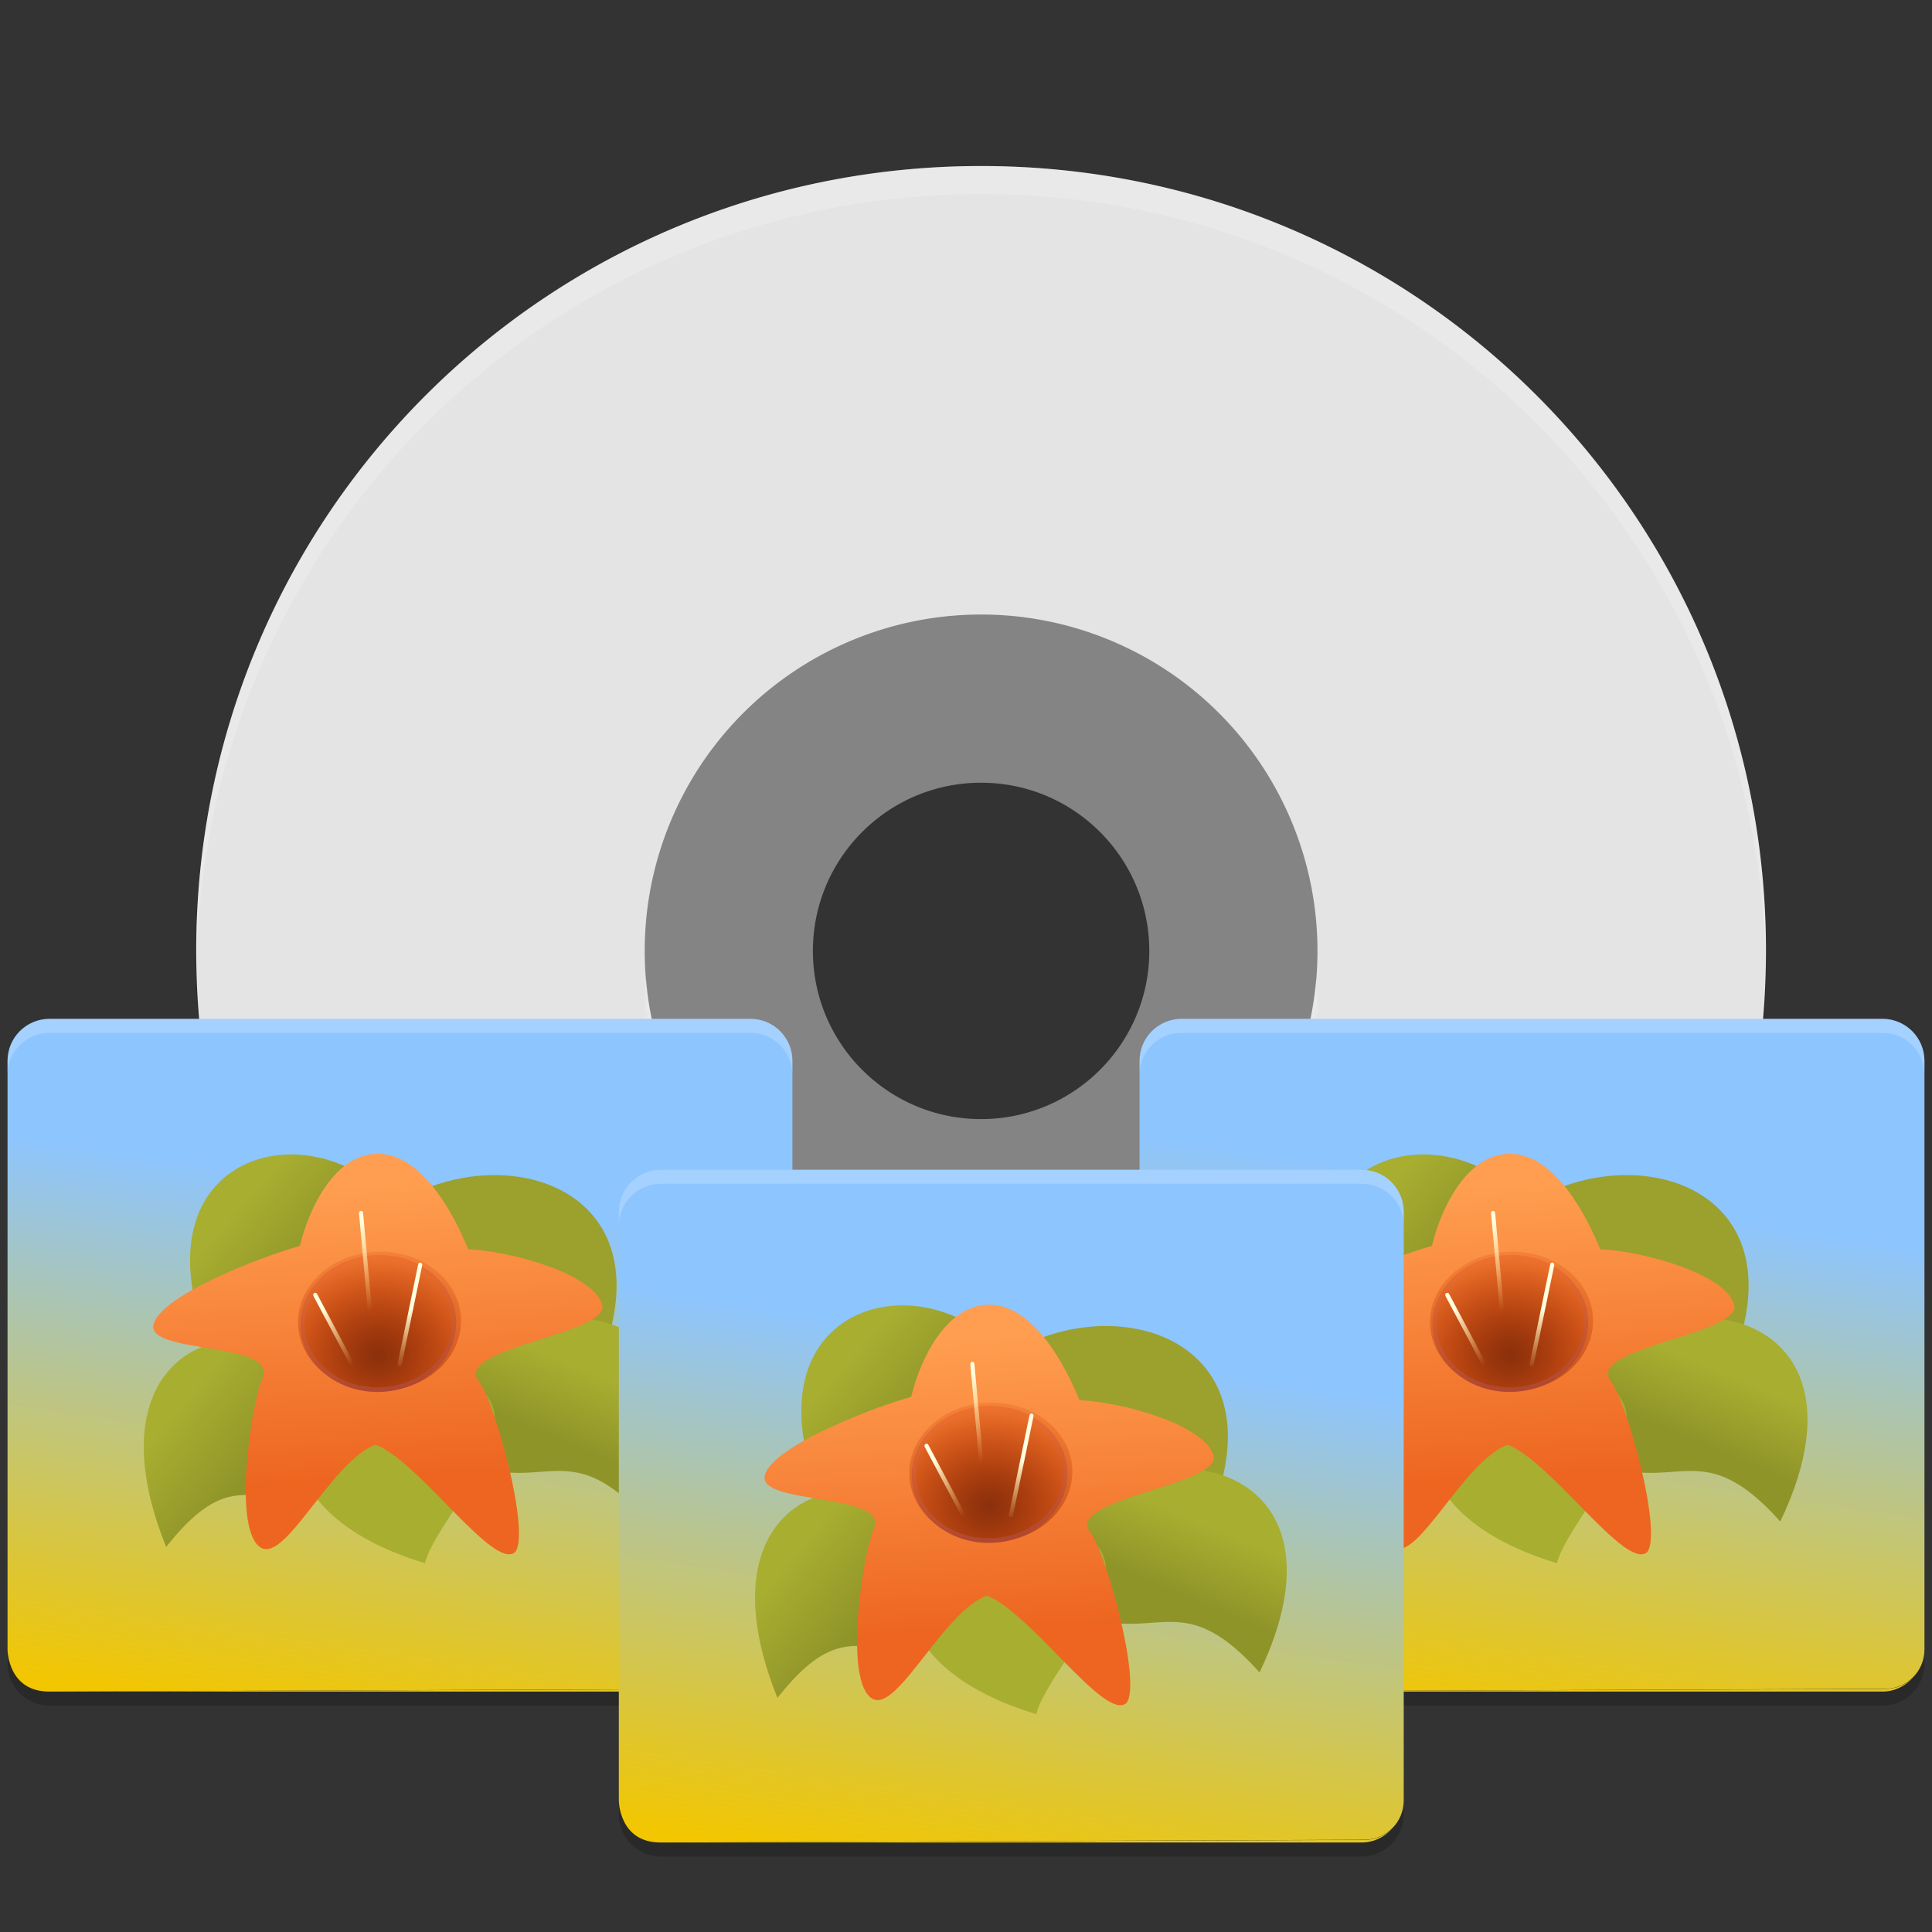 <?xml version="1.0" encoding="UTF-8" standalone="no"?>
<svg
   xmlns:dc="http://purl.org/dc/elements/1.1/"
   xmlns:cc="http://creativecommons.org/ns#"
   xmlns:rdf="http://www.w3.org/1999/02/22-rdf-syntax-ns#"
   xmlns:svg="http://www.w3.org/2000/svg"
   xmlns="http://www.w3.org/2000/svg"
   xmlns:xlink="http://www.w3.org/1999/xlink"
   xmlns:sodipodi="http://sodipodi.sourceforge.net/DTD/sodipodi-0.dtd"
   xmlns:inkscape="http://www.inkscape.org/namespaces/inkscape"
   viewBox="0 0 128 128"
   style="display:inline;enable-background:new"
   version="1.0"
   id="svg11300"
   height="128"
   width="128"
   sodipodi:docname="imagination.svg"
   inkscape:version="0.92.3 (2405546, 2018-03-11)">
  <rect x="0" y="0" width="128" height="128" fill="#333333" stroke="none"/>
  <sodipodi:namedview
     pagecolor="#ffffff"
     bordercolor="#666666"
     borderopacity="1"
     objecttolerance="10"
     gridtolerance="10"
     guidetolerance="10"
     inkscape:pageopacity="0"
     inkscape:pageshadow="2"
     inkscape:window-width="1920"
     inkscape:window-height="1009"
     id="namedview24"
     showgrid="false"
     inkscape:zoom="6.5234375"
     inkscape:cx="64"
     inkscape:cy="64"
     inkscape:window-x="0"
     inkscape:window-y="34"
     inkscape:window-maximized="1"
     inkscape:current-layer="svg11300" />
  <title
     id="title4162">Adwaita Icon Template</title>
  <defs
     id="defs3">
    <linearGradient
       id="linearGradient950">
      <stop
         style="stop-color:#9a9996;stop-opacity:1"
         offset="0"
         id="stop946" />
      <stop
         style="stop-color:#77767b;stop-opacity:1"
         offset="1"
         id="stop948" />
    </linearGradient>
    <linearGradient
       y2="812.882"
       x2="1662.99"
       y1="806.297"
       x1="1660.857"
       gradientTransform="matrix(1.829,-0.816,0.816,1.829,-3645.962,100.029)"
       gradientUnits="userSpaceOnUse"
       id="linearGradient1001"
       xlink:href="#linearGradient950" />
    <radialGradient
       inkscape:collect="always"
       xlink:href="#linearGradient2891-388-107-9"
       id="radialGradient5059-4"
       gradientUnits="userSpaceOnUse"
       gradientTransform="matrix(1.813,-7.680244e-7,1.042223e-6,1.396,-15.45,-9.15)"
       cx="19"
       cy="22.472"
       fx="19"
       fy="22.472"
       r="2" />
    <linearGradient
       inkscape:collect="always"
       id="linearGradient2891-388-107-9">
      <stop
         offset="0"
         id="stop7636-6"
         style="stop-color:#8a300c;stop-opacity:1;" />
      <stop
         offset="1"
         id="stop7638-1"
         style="stop-color:#ec510c;stop-opacity:0" />
    </linearGradient>
    <linearGradient
       inkscape:collect="always"
       xlink:href="#linearGradient2885-866-809-6"
       id="linearGradient5061-3"
       gradientUnits="userSpaceOnUse"
       x1="18.369"
       y1="23.025"
       x2="18.154"
       y2="19.235" />
    <linearGradient
       inkscape:collect="always"
       id="linearGradient2885-866-809-6">
      <stop
         offset="0"
         id="stop7642-9"
         style="stop-color:#b04730;stop-opacity:1" />
      <stop
         offset="1"
         id="stop7644-7"
         style="stop-color:#ff7b2f;stop-opacity:1" />
    </linearGradient>
    <linearGradient
       inkscape:collect="always"
       xlink:href="#linearGradient2911-613-519-4"
       id="linearGradient5063-6"
       gradientUnits="userSpaceOnUse"
       gradientTransform="matrix(0.833,0,0,1.121,3.056,-2.099)"
       x1="21"
       y1="20"
       x2="21.25"
       y2="22" />
    <linearGradient
       id="linearGradient2911-613-519-4">
      <stop
         offset="0"
         id="stop7648-1"
         style="stop-color:#ffffe0;stop-opacity:1;" />
      <stop
         offset="1"
         id="stop7650-3"
         style="stop-color:#ffe588;stop-opacity:0;" />
    </linearGradient>
    <linearGradient
       inkscape:collect="always"
       xlink:href="#linearGradient2911-613-519-4"
       id="linearGradient5065-7"
       gradientUnits="userSpaceOnUse"
       gradientTransform="matrix(0.859,0,0,1.114,2.471,-2.224)"
       x1="17"
       y1="21"
       x2="18.892"
       y2="22.07" />
    <linearGradient
       y2="20.631"
       x2="19.488"
       y1="18"
       x1="18"
       gradientTransform="matrix(0.833,0,0,1.058,2.939,-1.346)"
       gradientUnits="userSpaceOnUse"
       id="linearGradient3381"
       xlink:href="#linearGradient2911-613-519-4"
       inkscape:collect="always" />
    <linearGradient
       inkscape:collect="always"
       xlink:href="#linearGradient2855-649-911"
       id="linearGradient5055"
       gradientUnits="userSpaceOnUse"
       gradientTransform="matrix(1.123,0.009,0.011,1.236,0.289,-4.715)"
       x1="16.917"
       y1="25.211"
       x2="16.374"
       y2="16.541" />
    <linearGradient
       inkscape:collect="always"
       id="linearGradient2855-649-911">
      <stop
         offset="0"
         id="stop7624"
         style="stop-color:#ed6520;stop-opacity:1" />
      <stop
         offset="1"
         id="stop7626"
         style="stop-color:#ff9e50;stop-opacity:1" />
    </linearGradient>
    <radialGradient
       inkscape:collect="always"
       xlink:href="#linearGradient2891-388-107-9"
       id="radialGradient5059"
       gradientUnits="userSpaceOnUse"
       gradientTransform="matrix(1.813,-7.680244e-7,1.042223e-6,1.396,-15.45,-9.15)"
       cx="19"
       cy="22.472"
       fx="19"
       fy="22.472"
       r="2" />
    <linearGradient
       inkscape:collect="always"
       xlink:href="#linearGradient2862-191-249"
       id="linearGradient5049"
       gradientUnits="userSpaceOnUse"
       gradientTransform="matrix(1.457,0.015,0.009,1.764,-3.761,62.351)"
       x1="11.75"
       y1="23.25"
       x2="14.5"
       y2="26" />
    <linearGradient
       inkscape:collect="always"
       id="linearGradient2862-191-249">
      <stop
         offset="0"
         id="stop7588"
         style="stop-color:#a8ae30;stop-opacity:1" />
      <stop
         offset="1"
         id="stop7590"
         style="stop-color:#8f9429;stop-opacity:1" />
    </linearGradient>
    <linearGradient
       inkscape:collect="always"
       xlink:href="#linearGradient2862-191-249"
       id="linearGradient5044"
       gradientUnits="userSpaceOnUse"
       gradientTransform="matrix(1.761,-0.032,-0.04,1.701,-10.116,64.525)"
       x1="27.812"
       y1="22.657"
       x2="26.7"
       y2="25.157" />
    <linearGradient
       inkscape:collect="always"
       xlink:href="#linearGradient2862-191-249"
       id="linearGradient5042"
       gradientUnits="userSpaceOnUse"
       gradientTransform="matrix(1.496,-0.009,-0.018,1.682,-0.488,52.621)"
       x1="11.75"
       y1="23.25"
       x2="14.5"
       y2="26" />
    <linearGradient
       inkscape:collect="always"
       xlink:href="#linearGradient2782-839-396"
       id="linearGradient5040"
       gradientUnits="userSpaceOnUse"
       gradientTransform="matrix(1.753,0.003,-0.005,1.771,-8.207,66.836)"
       x1="20"
       y1="13.577"
       x2="17.27"
       y2="32.699" />
    <linearGradient
       inkscape:collect="always"
       id="linearGradient2782-839-396">
      <stop
         offset="0"
         id="stop7582"
         style="stop-color:#8dc5ff;stop-opacity:1" />
      <stop
         offset="1"
         id="stop7584"
         style="stop-color:#f2c600;stop-opacity:1" />
    </linearGradient>
    <linearGradient
       inkscape:collect="always"
       xlink:href="#linearGradient2782-839-396"
       id="linearGradient941"
       gradientUnits="userSpaceOnUse"
       gradientTransform="matrix(1.753,0.003,-0.005,1.771,-8.207,66.836)"
       x1="20"
       y1="13.577"
       x2="17.27"
       y2="32.699" />
    <linearGradient
       inkscape:collect="always"
       xlink:href="#linearGradient2782-839-396"
       id="linearGradient1007"
       gradientUnits="userSpaceOnUse"
       gradientTransform="matrix(1.753,0.003,-0.005,1.771,-8.207,66.836)"
       x1="20"
       y1="13.577"
       x2="17.27"
       y2="32.699" />
    <linearGradient
       inkscape:collect="always"
       xlink:href="#linearGradient2782-839-396"
       id="linearGradient1009"
       gradientUnits="userSpaceOnUse"
       gradientTransform="matrix(1.753,0.003,-0.005,1.771,-8.207,66.836)"
       x1="20"
       y1="13.577"
       x2="17.27"
       y2="32.699" />
    <linearGradient
       inkscape:collect="always"
       xlink:href="#linearGradient2862-191-249"
       id="linearGradient1011"
       gradientUnits="userSpaceOnUse"
       gradientTransform="matrix(1.496,-0.009,-0.018,1.682,-0.488,52.621)"
       x1="11.75"
       y1="23.25"
       x2="14.5"
       y2="26" />
    <linearGradient
       inkscape:collect="always"
       xlink:href="#linearGradient2862-191-249"
       id="linearGradient1013"
       gradientUnits="userSpaceOnUse"
       gradientTransform="matrix(1.761,-0.032,-0.04,1.701,-10.116,64.525)"
       x1="27.812"
       y1="22.657"
       x2="26.7"
       y2="25.157" />
    <linearGradient
       inkscape:collect="always"
       xlink:href="#linearGradient2862-191-249"
       id="linearGradient1015"
       gradientUnits="userSpaceOnUse"
       gradientTransform="matrix(1.457,0.015,0.009,1.764,-3.761,62.351)"
       x1="11.75"
       y1="23.25"
       x2="14.5"
       y2="26" />
    <linearGradient
       inkscape:collect="always"
       xlink:href="#linearGradient2855-649-911"
       id="linearGradient1017"
       gradientUnits="userSpaceOnUse"
       gradientTransform="matrix(1.123,0.009,0.011,1.236,0.289,-4.715)"
       x1="16.917"
       y1="25.211"
       x2="16.374"
       y2="16.541" />
    <radialGradient
       inkscape:collect="always"
       xlink:href="#linearGradient2891-388-107-9"
       id="radialGradient1019"
       gradientUnits="userSpaceOnUse"
       gradientTransform="matrix(1.813,-7.680244e-7,1.042223e-6,1.396,-15.45,-9.15)"
       cx="19"
       cy="22.472"
       fx="19"
       fy="22.472"
       r="2" />
    <radialGradient
       inkscape:collect="always"
       xlink:href="#linearGradient2891-388-107-9"
       id="radialGradient1021"
       gradientUnits="userSpaceOnUse"
       gradientTransform="matrix(1.813,-7.680244e-7,1.042223e-6,1.396,-15.45,-9.15)"
       cx="19"
       cy="22.472"
       fx="19"
       fy="22.472"
       r="2" />
    <linearGradient
       inkscape:collect="always"
       xlink:href="#linearGradient2885-866-809-6"
       id="linearGradient1023"
       gradientUnits="userSpaceOnUse"
       x1="18.369"
       y1="23.025"
       x2="18.154"
       y2="19.235" />
    <linearGradient
       inkscape:collect="always"
       xlink:href="#linearGradient2911-613-519-4"
       id="linearGradient1025"
       gradientUnits="userSpaceOnUse"
       gradientTransform="matrix(0.833,0,0,1.121,3.056,-2.099)"
       x1="21"
       y1="20"
       x2="21.25"
       y2="22" />
    <linearGradient
       inkscape:collect="always"
       xlink:href="#linearGradient2911-613-519-4"
       id="linearGradient1027"
       gradientUnits="userSpaceOnUse"
       gradientTransform="matrix(0.859,0,0,1.114,2.471,-2.224)"
       x1="17"
       y1="21"
       x2="18.892"
       y2="22.07" />
    <linearGradient
       inkscape:collect="always"
       xlink:href="#linearGradient2911-613-519-4"
       id="linearGradient1029"
       gradientUnits="userSpaceOnUse"
       gradientTransform="matrix(0.833,0,0,1.058,2.939,-1.346)"
       x1="18"
       y1="18"
       x2="19.488"
       y2="20.631" />
    <linearGradient
       inkscape:collect="always"
       xlink:href="#linearGradient2782-839-396"
       id="linearGradient1139"
       gradientUnits="userSpaceOnUse"
       gradientTransform="matrix(1.753,0.003,-0.005,1.771,-8.207,66.836)"
       x1="20"
       y1="13.577"
       x2="17.27"
       y2="32.699" />
    <linearGradient
       inkscape:collect="always"
       xlink:href="#linearGradient2782-839-396"
       id="linearGradient1141"
       gradientUnits="userSpaceOnUse"
       gradientTransform="matrix(1.753,0.003,-0.005,1.771,-8.207,66.836)"
       x1="20"
       y1="13.577"
       x2="17.27"
       y2="32.699" />
    <linearGradient
       inkscape:collect="always"
       xlink:href="#linearGradient2862-191-249"
       id="linearGradient1143"
       gradientUnits="userSpaceOnUse"
       gradientTransform="matrix(1.496,-0.009,-0.018,1.682,-0.488,52.621)"
       x1="11.75"
       y1="23.25"
       x2="14.5"
       y2="26" />
    <linearGradient
       inkscape:collect="always"
       xlink:href="#linearGradient2862-191-249"
       id="linearGradient1145"
       gradientUnits="userSpaceOnUse"
       gradientTransform="matrix(1.761,-0.032,-0.04,1.701,-10.116,64.525)"
       x1="27.812"
       y1="22.657"
       x2="26.7"
       y2="25.157" />
    <linearGradient
       inkscape:collect="always"
       xlink:href="#linearGradient2862-191-249"
       id="linearGradient1147"
       gradientUnits="userSpaceOnUse"
       gradientTransform="matrix(1.457,0.015,0.009,1.764,-3.761,62.351)"
       x1="11.75"
       y1="23.25"
       x2="14.5"
       y2="26" />
    <linearGradient
       inkscape:collect="always"
       xlink:href="#linearGradient2855-649-911"
       id="linearGradient1149"
       gradientUnits="userSpaceOnUse"
       gradientTransform="matrix(1.123,0.009,0.011,1.236,0.289,-4.715)"
       x1="16.917"
       y1="25.211"
       x2="16.374"
       y2="16.541" />
    <radialGradient
       inkscape:collect="always"
       xlink:href="#linearGradient2891-388-107-9"
       id="radialGradient1151"
       gradientUnits="userSpaceOnUse"
       gradientTransform="matrix(1.813,-7.680244e-7,1.042223e-6,1.396,-15.45,-9.15)"
       cx="19"
       cy="22.472"
       fx="19"
       fy="22.472"
       r="2" />
    <radialGradient
       inkscape:collect="always"
       xlink:href="#linearGradient2891-388-107-9"
       id="radialGradient1153"
       gradientUnits="userSpaceOnUse"
       gradientTransform="matrix(1.813,-7.680244e-7,1.042223e-6,1.396,-15.45,-9.15)"
       cx="19"
       cy="22.472"
       fx="19"
       fy="22.472"
       r="2" />
    <linearGradient
       inkscape:collect="always"
       xlink:href="#linearGradient2885-866-809-6"
       id="linearGradient1155"
       gradientUnits="userSpaceOnUse"
       x1="18.369"
       y1="23.025"
       x2="18.154"
       y2="19.235" />
    <linearGradient
       inkscape:collect="always"
       xlink:href="#linearGradient2911-613-519-4"
       id="linearGradient1157"
       gradientUnits="userSpaceOnUse"
       gradientTransform="matrix(0.833,0,0,1.121,3.056,-2.099)"
       x1="21"
       y1="20"
       x2="21.25"
       y2="22" />
    <linearGradient
       inkscape:collect="always"
       xlink:href="#linearGradient2911-613-519-4"
       id="linearGradient1159"
       gradientUnits="userSpaceOnUse"
       gradientTransform="matrix(0.859,0,0,1.114,2.471,-2.224)"
       x1="17"
       y1="21"
       x2="18.892"
       y2="22.07" />
    <linearGradient
       inkscape:collect="always"
       xlink:href="#linearGradient2911-613-519-4"
       id="linearGradient1161"
       gradientUnits="userSpaceOnUse"
       gradientTransform="matrix(0.833,0,0,1.058,2.939,-1.346)"
       x1="18"
       y1="18"
       x2="19.488"
       y2="20.631" />
  </defs>
  <path
     inkscape:connector-curvature="0"
     style="opacity:0.2;stroke-width:1.857"
     d="m 65,12 c -28.808,0 -52,23.192 -52,52 0,28.808 23.192,52 52,52 28.808,0 52,-23.192 52,-52 0,-28.808 -23.192,-52 -52,-52 z m 0,29.714 A 22.286,22.286 0 0 1 87.286,64 22.286,22.286 0 0 1 65,86.286 22.286,22.286 0 0 1 42.714,64 22.286,22.286 0 0 1 65,41.714 Z"
     id="path2" />
  <path
     inkscape:connector-curvature="0"
     style="fill:#848484;stroke-width:1.857"
     d="M 65,35.143 A 27.857,27.857 0 0 0 37.143,63 27.857,27.857 0 0 0 65,90.857 27.857,27.857 0 0 0 92.857,63 27.857,27.857 0 0 0 65,35.143 Z m 0,16.714 c 6.154,0 11.143,4.989 11.143,11.143 0,6.154 -4.989,11.143 -11.143,11.143 -6.154,0 -11.143,-4.989 -11.143,-11.143 0,-6.154 4.989,-11.143 11.143,-11.143 z"
     id="path4" />
  <path
     inkscape:connector-curvature="0"
     style="fill:#e4e4e4;stroke-width:1.857"
     d="M 65,11 C 36.192,11 13,34.192 13,63 13,91.808 36.192,115 65,115 93.808,115 117,91.808 117,63 117,34.192 93.808,11 65,11 Z m 0,29.714 A 22.286,22.286 0 0 1 87.286,63 22.286,22.286 0 0 1 65,85.286 22.286,22.286 0 0 1 42.714,63 22.286,22.286 0 0 1 65,40.714 Z"
     id="path6" />
  <path
     inkscape:connector-curvature="0"
     style="opacity:0.2;fill:#ffffff;stroke-width:1.857"
     d="M 65,11 C 36.192,11 13,34.192 13,63 c 0,0.211 0.021,0.416 0.033,0.624 0.653,-28.232 23.573,-50.767 51.967,-50.767 28.392,0 51.314,22.531 51.971,50.759 0.012,-0.205 0.029,-0.408 0.029,-0.617 0,-28.808 -23.192,-52 -52,-52 z M 42.809,64.85 a 22.286,22.286 0 0 0 -0.094,1.864 22.286,22.286 0 0 0 0.047,0.929 22.286,22.286 0 0 1 0.047,-0.936 22.286,22.286 0 0 0 22.191,20.436 A 22.286,22.286 0 0 0 87.191,66.722 22.286,22.286 0 0 1 87.246,67.821 22.286,22.286 0 0 0 87.286,66.714 22.286,22.286 0 0 0 87.191,64.864 22.286,22.286 0 0 1 65,85.286 22.286,22.286 0 0 1 42.809,64.85 Z"
     id="path8" />
  <g
     id="g963"
     transform="matrix(1.04,0,0,1.04,-1.194,-15.708)">
    <path
       id="path2-3"
       d="m 1.629,119.294 v 1.786 c 0,1.484 1.195,2.679 2.679,2.679 H 48.95 c 1.484,0 2.679,-1.195 2.679,-2.679 v -1.786 c 0,1.484 -1.195,2.679 -2.679,2.679 H 4.307 c -1.484,0 -2.679,-1.195 -2.679,-2.679 z"
       style="opacity:0.2;stroke-width:0.893"
       inkscape:connector-curvature="0" />
    <path
       id="path982"
       d="M 4.307,122.865 H 48.95 c 0.393,0 0.759,-0.09 1.088,-0.246 0.329,-0.156 0.62,-0.379 0.865,-0.647 -0.452,0.451 -1.093,0.723 -1.786,0.725 z"
       style="display:inline;fill:url(#linearGradient941);fill-opacity:1;fill-rule:nonzero;stroke:none;stroke-width:0.389"
       inkscape:connector-curvature="0" />
    <path
       id="path980"
       d="m 4.307,80.008 c -0.742,0 -1.411,0.299 -1.896,0.783 -0.484,0.484 -0.783,1.154 -0.783,1.896 v 29.464 8.036 c 0,0 0,0.672 0.335,1.343 0.167,0.335 0.419,0.672 0.795,0.922 0.377,0.251 0.879,0.416 1.549,0.413 l 44.821,-0.178 c 0.693,-0.003 1.318,-0.281 1.77,-0.732 0.452,-0.451 0.731,-1.075 0.731,-1.768 v -8.036 -29.464 c 0,-0.742 -0.299,-1.411 -0.783,-1.896 -0.484,-0.484 -1.154,-0.783 -1.896,-0.783 z"
       style="display:inline;fill:url(#linearGradient5040);fill-opacity:1;fill-rule:nonzero;stroke:none;stroke-width:0.389"
       inkscape:connector-curvature="0" />
    <path
       inkscape:connector-curvature="0"
       d="m 28.208,95.459 c -3.066,-10.647 -19.789,-8.9 -13.586,5.829 5.64,-6.599 6.364,-0.04 13.586,-5.829 z"
       id="path14259"
       style="display:inline;fill:url(#linearGradient5042);fill-opacity:1;fill-rule:evenodd;stroke:none;stroke-width:0.293"
       sodipodi:nodetypes="ccc" />
    <path
       inkscape:connector-curvature="0"
       d="m 21.851,97.418 c 4.037,-11.545 24.768,-9.83 16.747,6.162 -6.862,-7.078 -7.903,0.023 -16.747,-6.162 z"
       id="path14261"
       style="display:inline;fill:#9ca02c;fill-opacity:1;fill-rule:evenodd;stroke:none;stroke-width:0.293"
       sodipodi:nodetypes="ccc" />
    <path
       inkscape:connector-curvature="0"
       d="m 27.62,106.347 c 3.78,-11.119 22.226,-9.751 14.825,5.683 -6.003,-6.692 -7.042,0.127 -14.825,-5.683 z"
       id="path14263"
       style="display:inline;fill:url(#linearGradient5044);fill-opacity:1;fill-rule:evenodd;stroke:none;stroke-width:0.293"
       sodipodi:nodetypes="ccc" />
    <path
       inkscape:connector-curvature="0"
       d="m 24.878,107.76 c -3.156,-11.219 -19.423,-9.662 -13.146,5.891 5.391,-6.83 6.2,0.062 13.146,-5.891 z"
       id="path14265"
       style="display:inline;fill:url(#linearGradient5049);fill-opacity:1;fill-rule:evenodd;stroke:none;stroke-width:0.293"
       sodipodi:nodetypes="ccc" />
    <path
       inkscape:connector-curvature="0"
       d="m 25.736,102.31 c 13.452,0.021 3.336,8.843 2.484,12.377 -11.76,-3.553 -9.148,-12.387 -2.484,-12.377 z"
       id="path14267"
       style="display:inline;fill:#a8ae30;fill-opacity:1;fill-rule:evenodd;stroke:none;stroke-width:0.293"
       sodipodi:nodetypes="ccs" />
    <g
       style="display:inline;stroke:none"
       id="g14269"
       transform="matrix(1.682,0.003,-0.005,1.768,-7.773,62.488)">
      <path
         inkscape:connector-curvature="0"
         id="path14271"
         d="m 24.899,29.084 c -0.809,0.675 -3.603,-3.233 -5.293,-3.865 -1.68,0.604 -3.38,4.239 -4.329,3.722 -1.085,-0.592 -0.415,-5.102 0.038,-6.124 0.583,-1.317 -4.422,-0.83 -4.133,-1.92 0.286,-1.076 4.265,-2.505 5.533,-2.833 0.314,-1.276 1.283,-3.34 2.968,-3.325 1.685,0.014 2.908,2.263 3.405,3.432 1.76,0.086 4.729,0.899 5.08,1.979 0.347,1.066 -5.589,1.57 -4.675,2.747 0.667,0.859 1.989,5.503 1.406,6.189 z"
         style="fill:url(#linearGradient5055);fill-opacity:1;fill-rule:nonzero;stroke:none"
         sodipodi:nodetypes="ccssscscssc" />
      <ellipse
         ry="1.5"
         rx="2"
         cy="21.5"
         cx="19"
         id="path14273"
         transform="matrix(1.544,-0.007,-0.008,1.678,-9.424,-15.163)"
         style="fill:url(#radialGradient5059);fill-opacity:1;fill-rule:nonzero;stroke:none" />
      <path
         inkscape:connector-curvature="0"
         id="path14275"
         d="m 20.615,22.323 0.823,-3.774"
         style="fill:none;stroke:none"
         sodipodi:nodetypes="cc" />
      <path
         inkscape:connector-curvature="0"
         id="path14277"
         d="M 18.924,22.76 17.169,19.701"
         style="fill:none;stroke:none"
         sodipodi:nodetypes="cc" />
      <path
         inkscape:connector-curvature="0"
         id="path14279"
         d="M 19.542,21.722 19.024,16.587"
         style="fill:none;stroke:none"
         sodipodi:nodetypes="cc" />
    </g>
    <g
       style="display:inline;stroke:none;stroke-width:0.167;stroke-miterlimit:4;stroke-dasharray:none"
       id="g14269-4"
       transform="matrix(1.565,0.002,-0.005,1.676,-5.541,64.545)">
      <ellipse
         ry="1.5"
         rx="2"
         cy="21.5"
         cx="19"
         id="path14273-2"
         transform="matrix(1.544,-0.007,-0.008,1.678,-9.424,-15.163)"
         style="fill:url(#radialGradient5059-4);fill-opacity:1;fill-rule:nonzero;stroke:url(#linearGradient5061-3);stroke-width:0.103;stroke-linecap:round;stroke-linejoin:miter;stroke-miterlimit:4;stroke-dasharray:none;stroke-opacity:1" />
      <path
         inkscape:connector-curvature="0"
         id="path14275-7"
         d="m 20.615,22.323 0.823,-3.774"
         style="fill:none;stroke:url(#linearGradient5063-6);stroke-width:0.167;stroke-linecap:round;stroke-linejoin:miter;stroke-miterlimit:4;stroke-dasharray:none;stroke-opacity:1"
         sodipodi:nodetypes="cc" />
      <path
         inkscape:connector-curvature="0"
         id="path14277-3"
         d="M 18.924,22.76 17.169,19.701"
         style="fill:none;stroke:url(#linearGradient5065-7);stroke-width:0.167;stroke-linecap:round;stroke-linejoin:miter;stroke-miterlimit:4;stroke-dasharray:none;stroke-opacity:1"
         sodipodi:nodetypes="cc" />
      <path
         inkscape:connector-curvature="0"
         id="path14279-6"
         d="M 19.542,21.722 19.024,16.587"
         style="fill:none;stroke:url(#linearGradient3381);stroke-width:0.167;stroke-linecap:round;stroke-linejoin:miter;stroke-miterlimit:4;stroke-dasharray:none;stroke-opacity:1"
         sodipodi:nodetypes="cc" />
    </g>
    <path
       id="path6-6"
       d="m 4.307,80.008 c -1.484,0 -2.679,1.195 -2.679,2.679 v 0.893 c 0,-1.484 1.195,-2.679 2.679,-2.679 H 48.95 c 1.484,0 2.679,1.195 2.679,2.679 v -0.893 c 0,-1.484 -1.195,-2.679 -2.679,-2.679 z"
       style="opacity:0.2;fill:#ffffff;stroke-width:0.893"
       inkscape:connector-curvature="0" />
  </g>
  <g
     transform="matrix(1.04,0,0,1.04,73.806,-15.708)"
     id="g1137">
    <path
       inkscape:connector-curvature="0"
       style="opacity:0.2;stroke-width:0.893"
       d="m 1.629,119.294 v 1.786 c 0,1.484 1.195,2.679 2.679,2.679 H 48.95 c 1.484,0 2.679,-1.195 2.679,-2.679 v -1.786 c 0,1.484 -1.195,2.679 -2.679,2.679 H 4.307 c -1.484,0 -2.679,-1.195 -2.679,-2.679 z"
       id="path1097" />
    <path
       inkscape:connector-curvature="0"
       style="display:inline;fill:url(#linearGradient1139);fill-opacity:1;fill-rule:nonzero;stroke:none;stroke-width:0.389"
       d="M 4.307,122.865 H 48.95 c 0.393,0 0.759,-0.09 1.088,-0.246 0.329,-0.156 0.62,-0.379 0.865,-0.647 -0.452,0.451 -1.093,0.723 -1.786,0.725 z"
       id="path1099" />
    <path
       inkscape:connector-curvature="0"
       style="display:inline;fill:url(#linearGradient1141);fill-opacity:1;fill-rule:nonzero;stroke:none;stroke-width:0.389"
       d="m 4.307,80.008 c -0.742,0 -1.411,0.299 -1.896,0.783 -0.484,0.484 -0.783,1.154 -0.783,1.896 v 29.464 8.036 c 0,0 0,0.672 0.335,1.343 0.167,0.335 0.419,0.672 0.795,0.922 0.377,0.251 0.879,0.416 1.549,0.413 l 44.821,-0.178 c 0.693,-0.003 1.318,-0.281 1.77,-0.732 0.452,-0.451 0.731,-1.075 0.731,-1.768 v -8.036 -29.464 c 0,-0.742 -0.299,-1.411 -0.783,-1.896 -0.484,-0.484 -1.154,-0.783 -1.896,-0.783 z"
       id="path1101" />
    <path
       sodipodi:nodetypes="ccc"
       style="display:inline;fill:url(#linearGradient1143);fill-opacity:1;fill-rule:evenodd;stroke:none;stroke-width:0.293"
       id="path1103"
       d="m 28.208,95.459 c -3.066,-10.647 -19.789,-8.9 -13.586,5.829 5.64,-6.599 6.364,-0.04 13.586,-5.829 z"
       inkscape:connector-curvature="0" />
    <path
       sodipodi:nodetypes="ccc"
       style="display:inline;fill:#9ca02c;fill-opacity:1;fill-rule:evenodd;stroke:none;stroke-width:0.293"
       id="path1105"
       d="m 21.851,97.418 c 4.037,-11.545 24.768,-9.83 16.747,6.162 -6.862,-7.078 -7.903,0.023 -16.747,-6.162 z"
       inkscape:connector-curvature="0" />
    <path
       sodipodi:nodetypes="ccc"
       style="display:inline;fill:url(#linearGradient1145);fill-opacity:1;fill-rule:evenodd;stroke:none;stroke-width:0.293"
       id="path1107"
       d="m 27.62,106.347 c 3.78,-11.119 22.226,-9.751 14.825,5.683 -6.003,-6.692 -7.042,0.127 -14.825,-5.683 z"
       inkscape:connector-curvature="0" />
    <path
       sodipodi:nodetypes="ccc"
       style="display:inline;fill:url(#linearGradient1147);fill-opacity:1;fill-rule:evenodd;stroke:none;stroke-width:0.293"
       id="path1109"
       d="m 24.878,107.76 c -3.156,-11.219 -19.423,-9.662 -13.146,5.891 5.391,-6.83 6.2,0.062 13.146,-5.891 z"
       inkscape:connector-curvature="0" />
    <path
       sodipodi:nodetypes="ccs"
       style="display:inline;fill:#a8ae30;fill-opacity:1;fill-rule:evenodd;stroke:none;stroke-width:0.293"
       id="path1111"
       d="m 25.736,102.31 c 13.452,0.021 3.336,8.843 2.484,12.377 -11.76,-3.553 -9.148,-12.387 -2.484,-12.377 z"
       inkscape:connector-curvature="0" />
    <g
       transform="matrix(1.682,0.003,-0.005,1.768,-7.773,62.488)"
       id="g1123"
       style="display:inline;stroke:none">
      <path
         sodipodi:nodetypes="ccssscscssc"
         style="fill:url(#linearGradient1149);fill-opacity:1;fill-rule:nonzero;stroke:none"
         d="m 24.899,29.084 c -0.809,0.675 -3.603,-3.233 -5.293,-3.865 -1.68,0.604 -3.38,4.239 -4.329,3.722 -1.085,-0.592 -0.415,-5.102 0.038,-6.124 0.583,-1.317 -4.422,-0.83 -4.133,-1.92 0.286,-1.076 4.265,-2.505 5.533,-2.833 0.314,-1.276 1.283,-3.34 2.968,-3.325 1.685,0.014 2.908,2.263 3.405,3.432 1.76,0.086 4.729,0.899 5.08,1.979 0.347,1.066 -5.589,1.57 -4.675,2.747 0.667,0.859 1.989,5.503 1.406,6.189 z"
         id="path1113"
         inkscape:connector-curvature="0" />
      <ellipse
         style="fill:url(#radialGradient1151);fill-opacity:1;fill-rule:nonzero;stroke:none"
         transform="matrix(1.544,-0.007,-0.008,1.678,-9.424,-15.163)"
         id="ellipse1115"
         cx="19"
         cy="21.5"
         rx="2"
         ry="1.5" />
      <path
         sodipodi:nodetypes="cc"
         style="fill:none;stroke:none"
         d="m 20.615,22.323 0.823,-3.774"
         id="path1117"
         inkscape:connector-curvature="0" />
      <path
         sodipodi:nodetypes="cc"
         style="fill:none;stroke:none"
         d="M 18.924,22.76 17.169,19.701"
         id="path1119"
         inkscape:connector-curvature="0" />
      <path
         sodipodi:nodetypes="cc"
         style="fill:none;stroke:none"
         d="M 19.542,21.722 19.024,16.587"
         id="path1121"
         inkscape:connector-curvature="0" />
    </g>
    <g
       transform="matrix(1.565,0.002,-0.005,1.676,-5.541,64.545)"
       id="g1133"
       style="display:inline;stroke:none;stroke-width:0.167;stroke-miterlimit:4;stroke-dasharray:none">
      <ellipse
         style="fill:url(#radialGradient1153);fill-opacity:1;fill-rule:nonzero;stroke:url(#linearGradient1155);stroke-width:0.103;stroke-linecap:round;stroke-linejoin:miter;stroke-miterlimit:4;stroke-dasharray:none;stroke-opacity:1"
         transform="matrix(1.544,-0.007,-0.008,1.678,-9.424,-15.163)"
         id="ellipse1125"
         cx="19"
         cy="21.5"
         rx="2"
         ry="1.5" />
      <path
         sodipodi:nodetypes="cc"
         style="fill:none;stroke:url(#linearGradient1157);stroke-width:0.167;stroke-linecap:round;stroke-linejoin:miter;stroke-miterlimit:4;stroke-dasharray:none;stroke-opacity:1"
         d="m 20.615,22.323 0.823,-3.774"
         id="path1127"
         inkscape:connector-curvature="0" />
      <path
         sodipodi:nodetypes="cc"
         style="fill:none;stroke:url(#linearGradient1159);stroke-width:0.167;stroke-linecap:round;stroke-linejoin:miter;stroke-miterlimit:4;stroke-dasharray:none;stroke-opacity:1"
         d="M 18.924,22.76 17.169,19.701"
         id="path1129"
         inkscape:connector-curvature="0" />
      <path
         sodipodi:nodetypes="cc"
         style="fill:none;stroke:url(#linearGradient1161);stroke-width:0.167;stroke-linecap:round;stroke-linejoin:miter;stroke-miterlimit:4;stroke-dasharray:none;stroke-opacity:1"
         d="M 19.542,21.722 19.024,16.587"
         id="path1131"
         inkscape:connector-curvature="0" />
    </g>
    <path
       inkscape:connector-curvature="0"
       style="opacity:0.2;fill:#ffffff;stroke-width:0.893"
       d="m 4.307,80.008 c -1.484,0 -2.679,1.195 -2.679,2.679 v 0.893 c 0,-1.484 1.195,-2.679 2.679,-2.679 H 48.95 c 1.484,0 2.679,1.195 2.679,2.679 v -0.893 c 0,-1.484 -1.195,-2.679 -2.679,-2.679 z"
       id="path1135" />
  </g>
  <g
     transform="matrix(1.04,0,0,1.04,39.306,-5.708)"
     id="g1005">
    <path
       inkscape:connector-curvature="0"
       style="opacity:0.2;stroke-width:0.893"
       d="m 1.629,119.294 v 1.786 c 0,1.484 1.195,2.679 2.679,2.679 H 48.95 c 1.484,0 2.679,-1.195 2.679,-2.679 v -1.786 c 0,1.484 -1.195,2.679 -2.679,2.679 H 4.307 c -1.484,0 -2.679,-1.195 -2.679,-2.679 z"
       id="path965" />
    <path
       inkscape:connector-curvature="0"
       style="display:inline;fill:url(#linearGradient1007);fill-opacity:1;fill-rule:nonzero;stroke:none;stroke-width:0.389"
       d="M 4.307,122.865 H 48.95 c 0.393,0 0.759,-0.09 1.088,-0.246 0.329,-0.156 0.62,-0.379 0.865,-0.647 -0.452,0.451 -1.093,0.723 -1.786,0.725 z"
       id="path967" />
    <path
       inkscape:connector-curvature="0"
       style="display:inline;fill:url(#linearGradient1009);fill-opacity:1;fill-rule:nonzero;stroke:none;stroke-width:0.389"
       d="m 4.307,80.008 c -0.742,0 -1.411,0.299 -1.896,0.783 -0.484,0.484 -0.783,1.154 -0.783,1.896 v 29.464 8.036 c 0,0 0,0.672 0.335,1.343 0.167,0.335 0.419,0.672 0.795,0.922 0.377,0.251 0.879,0.416 1.549,0.413 l 44.821,-0.178 c 0.693,-0.003 1.318,-0.281 1.77,-0.732 0.452,-0.451 0.731,-1.075 0.731,-1.768 v -8.036 -29.464 c 0,-0.742 -0.299,-1.411 -0.783,-1.896 -0.484,-0.484 -1.154,-0.783 -1.896,-0.783 z"
       id="path969" />
    <path
       sodipodi:nodetypes="ccc"
       style="display:inline;fill:url(#linearGradient1011);fill-opacity:1;fill-rule:evenodd;stroke:none;stroke-width:0.293"
       id="path971"
       d="m 28.208,95.459 c -3.066,-10.647 -19.789,-8.9 -13.586,5.829 5.64,-6.599 6.364,-0.04 13.586,-5.829 z"
       inkscape:connector-curvature="0" />
    <path
       sodipodi:nodetypes="ccc"
       style="display:inline;fill:#9ca02c;fill-opacity:1;fill-rule:evenodd;stroke:none;stroke-width:0.293"
       id="path973"
       d="m 21.851,97.418 c 4.037,-11.545 24.768,-9.83 16.747,6.162 -6.862,-7.078 -7.903,0.023 -16.747,-6.162 z"
       inkscape:connector-curvature="0" />
    <path
       sodipodi:nodetypes="ccc"
       style="display:inline;fill:url(#linearGradient1013);fill-opacity:1;fill-rule:evenodd;stroke:none;stroke-width:0.293"
       id="path975"
       d="m 27.62,106.347 c 3.78,-11.119 22.226,-9.751 14.825,5.683 -6.003,-6.692 -7.042,0.127 -14.825,-5.683 z"
       inkscape:connector-curvature="0" />
    <path
       sodipodi:nodetypes="ccc"
       style="display:inline;fill:url(#linearGradient1015);fill-opacity:1;fill-rule:evenodd;stroke:none;stroke-width:0.293"
       id="path977"
       d="m 24.878,107.76 c -3.156,-11.219 -19.423,-9.662 -13.146,5.891 5.391,-6.83 6.2,0.062 13.146,-5.891 z"
       inkscape:connector-curvature="0" />
    <path
       sodipodi:nodetypes="ccs"
       style="display:inline;fill:#a8ae30;fill-opacity:1;fill-rule:evenodd;stroke:none;stroke-width:0.293"
       id="path979"
       d="m 25.736,102.31 c 13.452,0.021 3.336,8.843 2.484,12.377 -11.76,-3.553 -9.148,-12.387 -2.484,-12.377 z"
       inkscape:connector-curvature="0" />
    <g
       transform="matrix(1.682,0.003,-0.005,1.768,-7.773,62.488)"
       id="g991"
       style="display:inline;stroke:none">
      <path
         sodipodi:nodetypes="ccssscscssc"
         style="fill:url(#linearGradient1017);fill-opacity:1;fill-rule:nonzero;stroke:none"
         d="m 24.899,29.084 c -0.809,0.675 -3.603,-3.233 -5.293,-3.865 -1.68,0.604 -3.38,4.239 -4.329,3.722 -1.085,-0.592 -0.415,-5.102 0.038,-6.124 0.583,-1.317 -4.422,-0.83 -4.133,-1.92 0.286,-1.076 4.265,-2.505 5.533,-2.833 0.314,-1.276 1.283,-3.34 2.968,-3.325 1.685,0.014 2.908,2.263 3.405,3.432 1.76,0.086 4.729,0.899 5.08,1.979 0.347,1.066 -5.589,1.57 -4.675,2.747 0.667,0.859 1.989,5.503 1.406,6.189 z"
         id="path981"
         inkscape:connector-curvature="0" />
      <ellipse
         style="fill:url(#radialGradient1019);fill-opacity:1;fill-rule:nonzero;stroke:none"
         transform="matrix(1.544,-0.007,-0.008,1.678,-9.424,-15.163)"
         id="ellipse983"
         cx="19"
         cy="21.5"
         rx="2"
         ry="1.5" />
      <path
         sodipodi:nodetypes="cc"
         style="fill:none;stroke:none"
         d="m 20.615,22.323 0.823,-3.774"
         id="path985"
         inkscape:connector-curvature="0" />
      <path
         sodipodi:nodetypes="cc"
         style="fill:none;stroke:none"
         d="M 18.924,22.76 17.169,19.701"
         id="path987"
         inkscape:connector-curvature="0" />
      <path
         sodipodi:nodetypes="cc"
         style="fill:none;stroke:none"
         d="M 19.542,21.722 19.024,16.587"
         id="path989"
         inkscape:connector-curvature="0" />
    </g>
    <g
       transform="matrix(1.565,0.002,-0.005,1.676,-5.541,64.545)"
       id="g1001"
       style="display:inline;stroke:none;stroke-width:0.167;stroke-miterlimit:4;stroke-dasharray:none">
      <ellipse
         style="fill:url(#radialGradient1021);fill-opacity:1;fill-rule:nonzero;stroke:url(#linearGradient1023);stroke-width:0.103;stroke-linecap:round;stroke-linejoin:miter;stroke-miterlimit:4;stroke-dasharray:none;stroke-opacity:1"
         transform="matrix(1.544,-0.007,-0.008,1.678,-9.424,-15.163)"
         id="ellipse993"
         cx="19"
         cy="21.5"
         rx="2"
         ry="1.5" />
      <path
         sodipodi:nodetypes="cc"
         style="fill:none;stroke:url(#linearGradient1025);stroke-width:0.167;stroke-linecap:round;stroke-linejoin:miter;stroke-miterlimit:4;stroke-dasharray:none;stroke-opacity:1"
         d="m 20.615,22.323 0.823,-3.774"
         id="path995"
         inkscape:connector-curvature="0" />
      <path
         sodipodi:nodetypes="cc"
         style="fill:none;stroke:url(#linearGradient1027);stroke-width:0.167;stroke-linecap:round;stroke-linejoin:miter;stroke-miterlimit:4;stroke-dasharray:none;stroke-opacity:1"
         d="M 18.924,22.76 17.169,19.701"
         id="path997"
         inkscape:connector-curvature="0" />
      <path
         sodipodi:nodetypes="cc"
         style="fill:none;stroke:url(#linearGradient1029);stroke-width:0.167;stroke-linecap:round;stroke-linejoin:miter;stroke-miterlimit:4;stroke-dasharray:none;stroke-opacity:1"
         d="M 19.542,21.722 19.024,16.587"
         id="path999"
         inkscape:connector-curvature="0" />
    </g>
    <path
       inkscape:connector-curvature="0"
       style="opacity:0.2;fill:#ffffff;stroke-width:0.893"
       d="m 4.307,80.008 c -1.484,0 -2.679,1.195 -2.679,2.679 v 0.893 c 0,-1.484 1.195,-2.679 2.679,-2.679 H 48.95 c 1.484,0 2.679,1.195 2.679,2.679 v -0.893 c 0,-1.484 -1.195,-2.679 -2.679,-2.679 z"
       id="path1003" />
  </g>
</svg>
